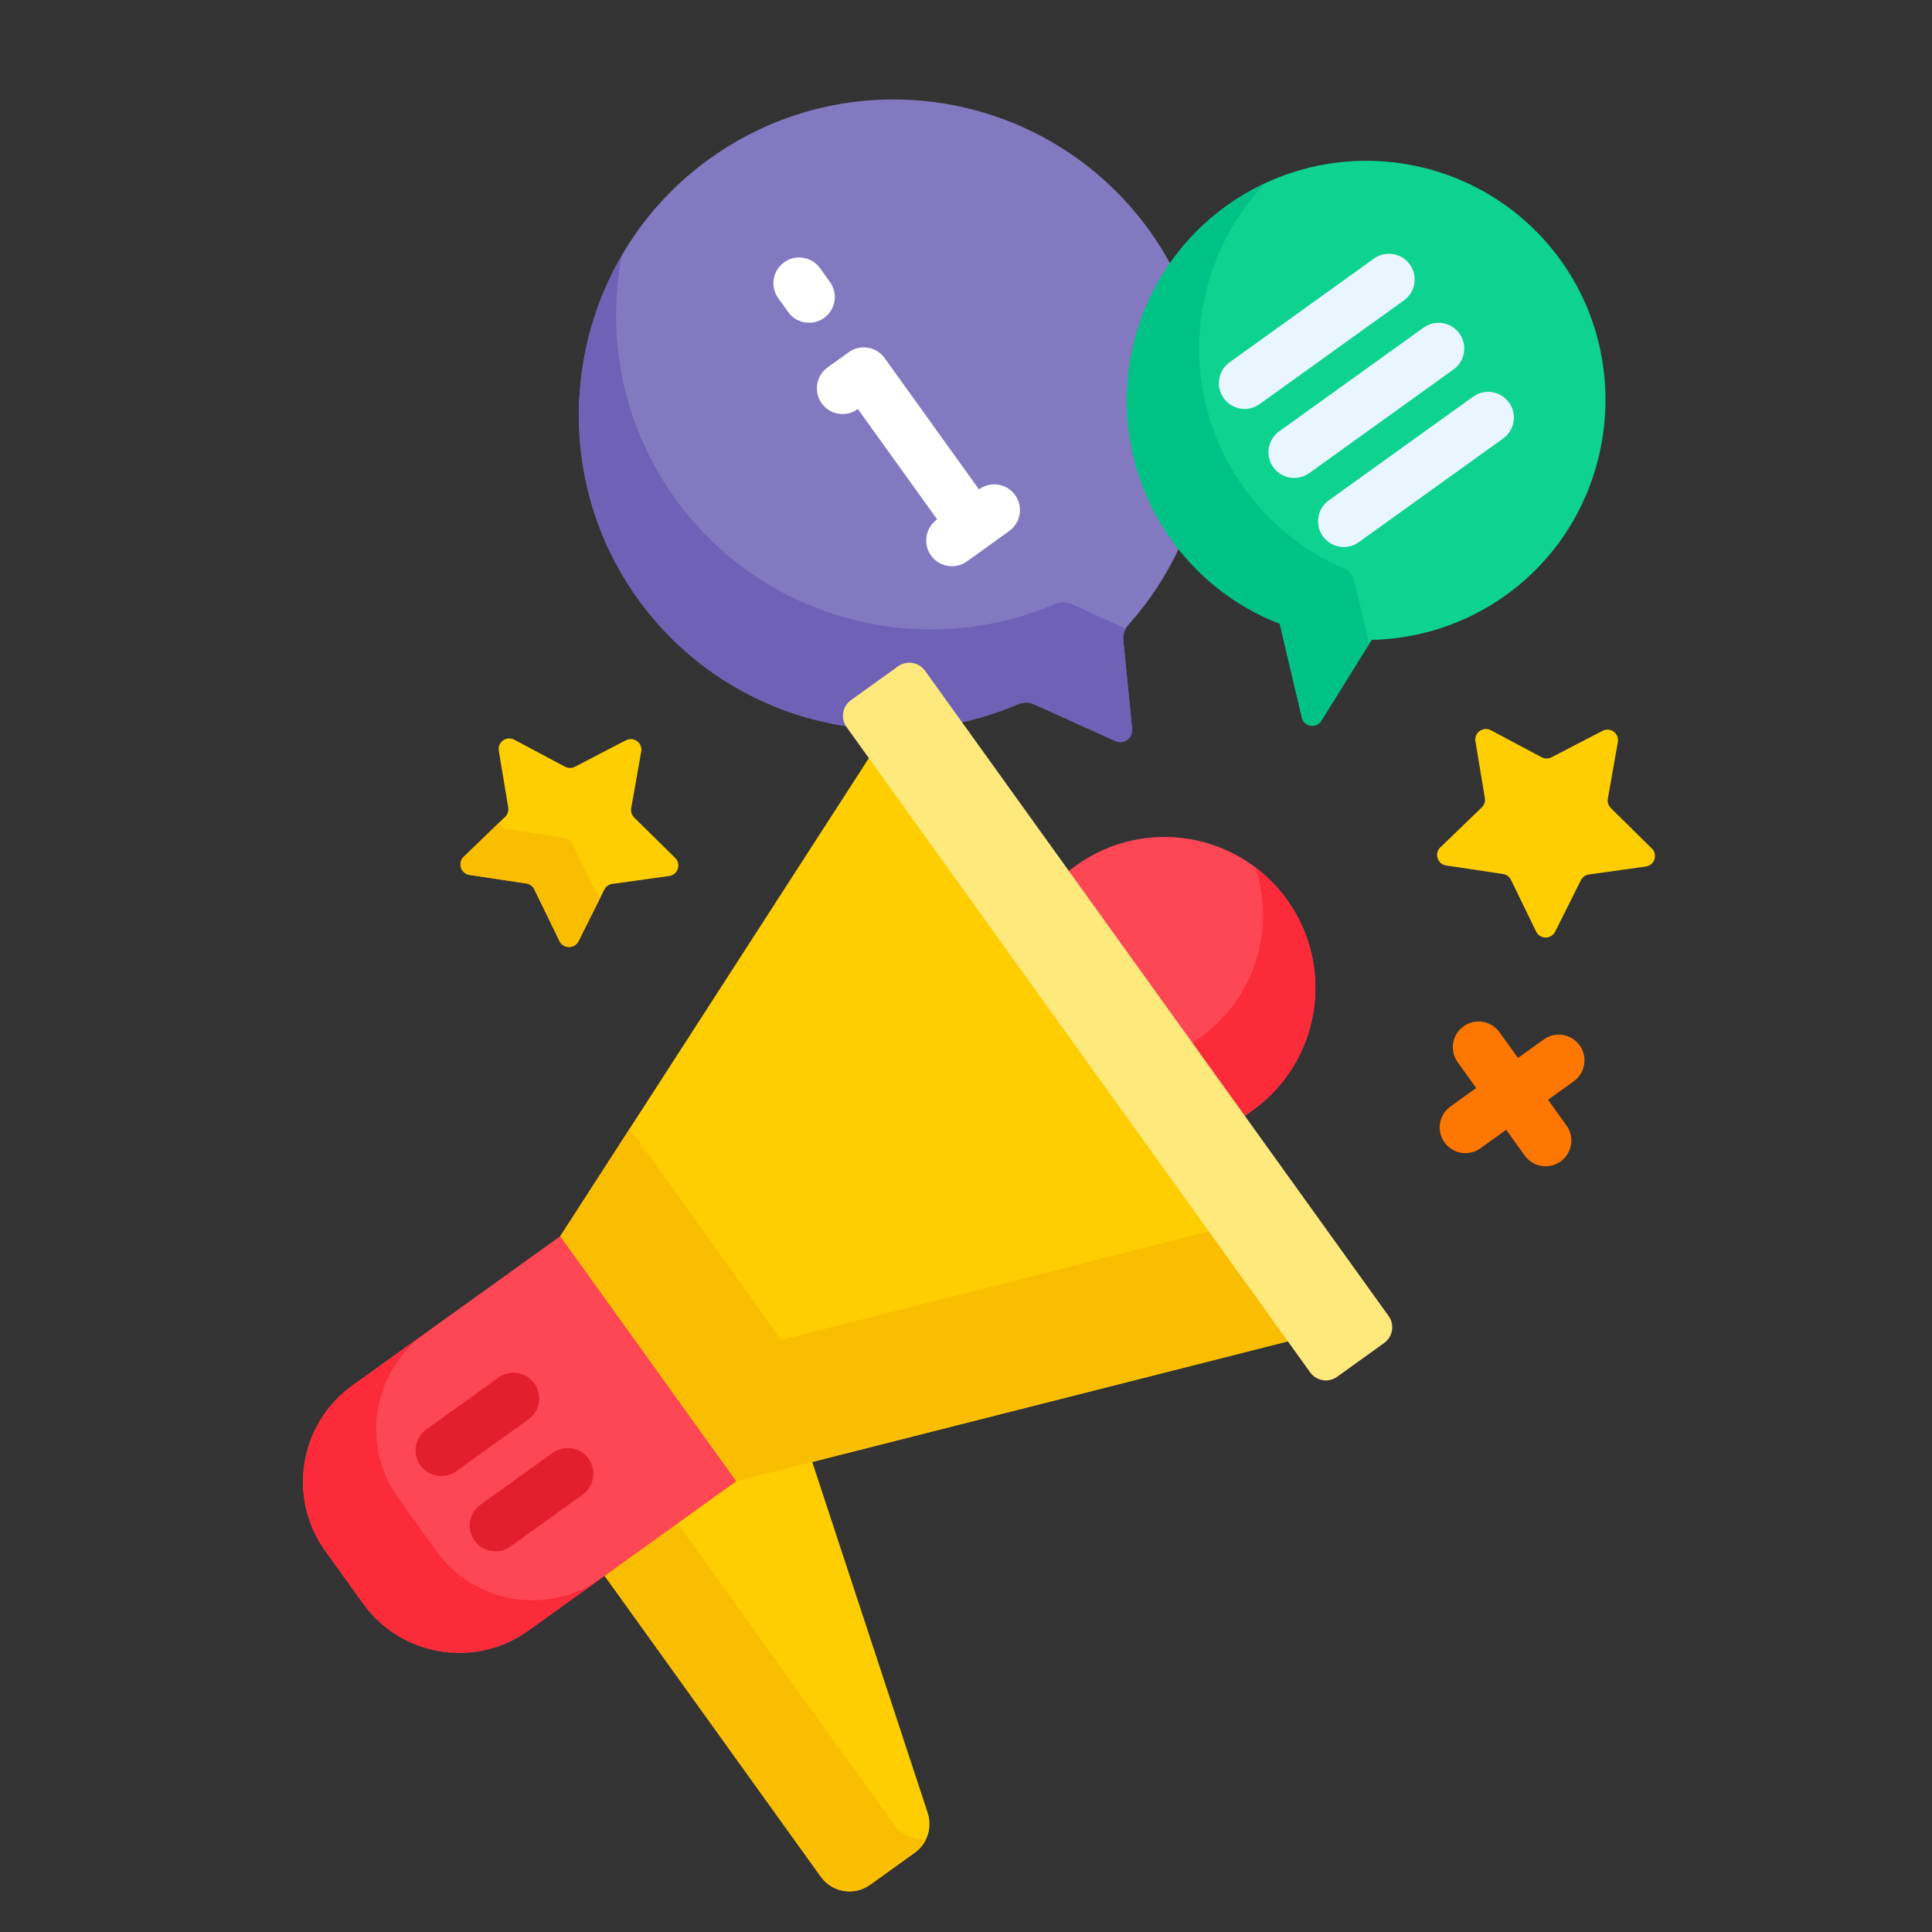 <svg xmlns="http://www.w3.org/2000/svg" xmlns:xlink="http://www.w3.org/1999/xlink" version="1.1" width="1000" height="1000" viewBox="0 0 1000 1000" xml:space="preserve">
<rect x="0" y="0" width="1000" height="1000" fill="#333333" stroke="none"/>
<desc>Created with Fabric.js 3.5.0</desc>
<defs>
</defs>
<rect x="0" y="0" width="100%" height="100%" fill="rgba(255,255,255,0)"/>
<g transform="matrix(1.442 -1.036 1.036 1.442 489.595 470.835)" id="960140">
<g style="" vector-effect="non-scaling-stroke">
		<g transform="matrix(1 0 0 1 71.81 -113.663)">
<path style="stroke: none; stroke-width: 1; stroke-dasharray: none; stroke-linecap: butt; stroke-dashoffset: 0; stroke-linejoin: miter; stroke-miterlimit: 4; is-custom-font: none; font-file-url: none; fill: rgb(131,121,193); fill-rule: nonzero; opacity: 1;" transform=" translate(-327.81, -142.337)" d="m 325.582 38.066 c -50.237 1.19 -90.544 43.311 -89.629 93.553 c 0.465 25.532 11.353 48.51 28.582 64.878 v -0.613 c 0 -2.555 2.078 -4.633 4.632 -4.633 h 16.896 c 2.554 0 4.632 2.078 4.632 4.633 v 18.055 c 5.494 2.429 11.263 4.35 17.259 5.672 c 1.617 0.356 3.023 1.344 3.851 2.778 l 12.994 22.506 c 1.338 2.318 4.684 2.318 6.022 0 l 12.994 -22.506 c 0.828 -1.433 2.234 -2.421 3.85 -2.777 c 9.163 -2.019 17.809 -5.413 25.721 -9.941 c -0.078 -2.024 -0.078 -4.06 0.02 -6.105 c 1.357 -28.21 20.028 -52.1 45.455 -61.342 c 0.539 -4.027 0.821 -8.135 0.821 -12.31 c 0.001 -51.483 -42.341 -93.074 -94.1 -91.848 z" stroke-linecap="round"/>
</g>
		<g transform="matrix(1 0 0 1 35.159 -109.67)">
<path style="stroke: none; stroke-width: 1; stroke-dasharray: none; stroke-linecap: butt; stroke-dashoffset: 0; stroke-linejoin: miter; stroke-miterlimit: 4; is-custom-font: none; font-file-url: none; fill: rgb(110,97,182); fill-rule: nonzero; opacity: 1;" transform=" translate(-291.159, -146.33)" d="m 337.676 204.971 c -0.828 -1.434 -2.234 -2.422 -3.851 -2.778 c -40.657 -8.96 -71.215 -44.83 -72.002 -87.991 c -0.485 -26.639 10.619 -50.994 28.646 -68.176 c -32.602 14.655 -55.205 47.829 -54.517 85.593 c 0.465 25.532 11.352 48.51 28.582 64.878 v -0.613 c 0 -2.555 2.078 -4.633 4.632 -4.633 h 16.896 c 2.554 0 4.632 2.078 4.632 4.633 v 18.055 c 5.494 2.429 11.263 4.35 17.259 5.672 c 1.617 0.356 3.023 1.344 3.851 2.778 l 12.994 22.506 c 1.338 2.318 4.684 2.318 6.022 0 l 12.994 -22.506 c 0.599 -1.037 1.502 -1.836 2.567 -2.336 z" stroke-linecap="round"/>
</g>
		<g transform="matrix(1 0 0 1 71.811 -170.786)">
<path style="stroke: none; stroke-width: 1; stroke-dasharray: none; stroke-linecap: butt; stroke-dashoffset: 0; stroke-linejoin: miter; stroke-miterlimit: 4; is-custom-font: none; font-file-url: none; fill: rgb(255,255,255); fill-rule: nonzero; opacity: 1;" transform=" translate(-327.811, -85.214)" d="m 327.811 95.197 c 4.142 0 7.5 -3.357 7.5 -7.5 v -4.966 c 0 -4.143 -3.358 -7.5 -7.5 -7.5 s -7.5 3.357 -7.5 7.5 v 4.966 c 0 4.143 3.358 7.5 7.5 7.5 z" stroke-linecap="round"/>
</g>
		<g transform="matrix(1 0 0 1 71.811 -113.68)">
<path style="stroke: none; stroke-width: 1; stroke-dasharray: none; stroke-linecap: butt; stroke-dashoffset: 0; stroke-linejoin: miter; stroke-miterlimit: 4; is-custom-font: none; font-file-url: none; fill: rgb(255,255,255); fill-rule: nonzero; opacity: 1;" transform=" translate(-327.811, -142.321)" d="m 335.408 162.132 h -0.097 v -47.123 c 0 -4.143 -3.358 -7.5 -7.5 -7.5 h -7.597 c -4.142 0 -7.5 3.357 -7.5 7.5 s 3.358 7.5 7.5 7.5 h 0.097 v 39.623 h -0.097 c -4.142 0 -7.5 3.357 -7.5 7.5 s 3.358 7.5 7.5 7.5 h 15.194 c 4.142 0 7.5 -3.357 7.5 -7.5 s -3.358 -7.5 -7.5 -7.5 z" stroke-linecap="round"/>
</g>
		<g transform="matrix(1 0 0 1 -159.684 158.301)">
<path style="stroke: none; stroke-width: 1; stroke-dasharray: none; stroke-linecap: butt; stroke-dashoffset: 0; stroke-linejoin: miter; stroke-miterlimit: 4; is-custom-font: none; font-file-url: none; fill: rgb(255,206,0); fill-rule: nonzero; opacity: 1;" transform=" translate(-96.316, -414.301)" d="m 109.38 354.641 h -47.474 v 109.018 c 0 5.69 4.612 10.302 10.302 10.302 h 16.029 c 4.497 0 8.475 -2.918 9.826 -7.207 l 32.663 -103.719 z" stroke-linecap="round"/>
</g>
		<g transform="matrix(1 0 0 1 -178.393 158.301)">
<path style="stroke: none; stroke-width: 1; stroke-dasharray: none; stroke-linecap: butt; stroke-dashoffset: 0; stroke-linejoin: miter; stroke-miterlimit: 4; is-custom-font: none; font-file-url: none; fill: rgb(250,190,0); fill-rule: nonzero; opacity: 1;" transform=" translate(-77.607, -414.301)" d="m 88.081 463.659 v -109.018 h -26.175 v 109.018 c 0 5.69 4.612 10.302 10.302 10.302 h 16.029 c 1.824 0 3.558 -0.487 5.071 -1.343 c -3.119 -1.771 -5.227 -5.116 -5.227 -8.959 z" stroke-linecap="round"/>
</g>
		<g transform="matrix(1 0 0 1 -200.892 55.693)">
<path style="stroke: none; stroke-width: 1; stroke-dasharray: none; stroke-linecap: butt; stroke-dashoffset: 0; stroke-linejoin: miter; stroke-miterlimit: 4; is-custom-font: none; font-file-url: none; fill: rgb(253,71,85); fill-rule: nonzero; opacity: 1;" transform=" translate(-55.108, -311.693)" d="m 110.215 267.714 h -75.674 c -19.077 0 -34.541 15.464 -34.541 34.541 v 18.876 c 0 19.076 15.464 34.541 34.541 34.541 h 75.675 v -87.958 z" stroke-linecap="round"/>
</g>
		<g transform="matrix(1 0 0 1 -225.595 55.693)">
<path style="stroke: none; stroke-width: 1; stroke-dasharray: none; stroke-linecap: butt; stroke-dashoffset: 0; stroke-linejoin: miter; stroke-miterlimit: 4; is-custom-font: none; font-file-url: none; fill: rgb(251,43,58); fill-rule: nonzero; opacity: 1;" transform=" translate(-30.405, -311.693)" d="m 26.27 321.131 v -18.876 c 0 -19.076 15.464 -34.541 34.541 -34.541 h -26.27 c -19.077 0 -34.541 15.464 -34.541 34.541 v 18.876 c 0 19.076 15.464 34.541 34.541 34.541 h 26.27 c -19.077 -0.001 -34.541 -15.465 -34.541 -34.541 z" stroke-linecap="round"/>
</g>
		<g transform="matrix(1 0 0 1 58.553 55.693)">
<path style="stroke: none; stroke-width: 1; stroke-dasharray: none; stroke-linecap: butt; stroke-dashoffset: 0; stroke-linejoin: miter; stroke-miterlimit: 4; is-custom-font: none; font-file-url: none; fill: rgb(253,71,85); fill-rule: nonzero; opacity: 1;" transform=" translate(-314.553, -311.692)" d="m 294.463 267.714 h -3.798 v 87.957 h 3.798 c 24.289 0 43.979 -19.69 43.979 -43.979 c 0 -24.288 -19.69 -43.978 -43.979 -43.978 z" stroke-linecap="round"/>
</g>
		<g transform="matrix(1 0 0 1 58.553 71.147)">
<path style="stroke: none; stroke-width: 1; stroke-dasharray: none; stroke-linecap: butt; stroke-dashoffset: 0; stroke-linejoin: miter; stroke-miterlimit: 4; is-custom-font: none; font-file-url: none; fill: rgb(251,43,58); fill-rule: nonzero; opacity: 1;" transform=" translate(-314.553, -327.147)" d="m 294.463 329.535 h -3.798 v 26.136 h 3.798 c 24.289 0 43.979 -19.69 43.979 -43.979 c 0 -4.551 -0.691 -8.94 -1.974 -13.068 c -5.566 17.908 -22.267 30.911 -42.005 30.911 z" stroke-linecap="round"/>
</g>
		<g transform="matrix(1 0 0 1 -69.125 55.693)">
<path style="stroke: none; stroke-width: 1; stroke-dasharray: none; stroke-linecap: butt; stroke-dashoffset: 0; stroke-linejoin: miter; stroke-miterlimit: 4; is-custom-font: none; font-file-url: none; fill: rgb(255,206,0); fill-rule: nonzero; opacity: 1;" transform=" translate(-186.875, -311.693)" d="m 264.565 206.617 l -155.38 61.097 v 87.957 l 155.38 61.098 z" stroke-linecap="round"/>
</g>
		<g transform="matrix(1 0 0 1 -69.125 79.418)">
<path style="stroke: none; stroke-width: 1; stroke-dasharray: none; stroke-linecap: butt; stroke-dashoffset: 0; stroke-linejoin: miter; stroke-miterlimit: 4; is-custom-font: none; font-file-url: none; fill: rgb(250,190,0); fill-rule: nonzero; opacity: 1;" transform=" translate(-186.875, -335.418)" d="m 143.888 329.857 v -75.789 l -34.703 13.646 v 87.957 l 155.38 61.098 v -39.461 z" stroke-linecap="round"/>
</g>
		<g transform="matrix(1 0 0 1 -198.458 42.176)">
<path style="stroke: none; stroke-width: 1; stroke-dasharray: none; stroke-linecap: butt; stroke-dashoffset: 0; stroke-linejoin: miter; stroke-miterlimit: 4; is-custom-font: none; font-file-url: none; fill: rgb(228,31,45); fill-rule: nonzero; opacity: 1;" transform=" translate(-57.542, -298.176)" d="m 70.495 305.676 h -25.907 c -4.142 0 -7.5 -3.357 -7.5 -7.5 s 3.358 -7.5 7.5 -7.5 h 25.908 c 4.142 0 7.5 3.357 7.5 7.5 s -3.359 7.5 -7.501 7.5 z" stroke-linecap="round"/>
</g>
		<g transform="matrix(1 0 0 1 -198.458 69.21)">
<path style="stroke: none; stroke-width: 1; stroke-dasharray: none; stroke-linecap: butt; stroke-dashoffset: 0; stroke-linejoin: miter; stroke-miterlimit: 4; is-custom-font: none; font-file-url: none; fill: rgb(228,31,45); fill-rule: nonzero; opacity: 1;" transform=" translate(-57.542, -325.21)" d="m 70.495 332.71 h -25.907 c -4.142 0 -7.5 -3.357 -7.5 -7.5 s 3.358 -7.5 7.5 -7.5 h 25.908 c 4.142 0 7.5 3.357 7.5 7.5 s -3.359 7.5 -7.501 7.5 z" stroke-linecap="round"/>
</g>
		<g transform="matrix(1 0 0 1 21.615 55.693)">
<path style="stroke: none; stroke-width: 1; stroke-dasharray: none; stroke-linecap: butt; stroke-dashoffset: 0; stroke-linejoin: miter; stroke-miterlimit: 4; is-custom-font: none; font-file-url: none; fill: rgb(254,233,125); fill-rule: nonzero; opacity: 1;" transform=" translate(-277.615, -311.692)" d="m 286.063 433.134 h -16.896 c -3.111 0 -5.632 -2.522 -5.632 -5.632 v -231.619 c 0 -3.111 2.522 -5.632 5.632 -5.632 h 16.896 c 3.111 0 5.632 2.522 5.632 5.632 v 231.619 c 0.001 3.111 -2.521 5.632 -5.632 5.632 z" stroke-linecap="round"/>
</g>
		<g transform="matrix(1 0 0 1 186.162 -49.047)">
<path style="stroke: none; stroke-width: 1; stroke-dasharray: none; stroke-linecap: butt; stroke-dashoffset: 0; stroke-linejoin: miter; stroke-miterlimit: 4; is-custom-font: none; font-file-url: none; fill: rgb(14,210,144); fill-rule: nonzero; opacity: 1;" transform=" translate(-442.162, -206.953)" d="m 439.95 137.149 c -36.157 1.118 -65.804 30.234 -67.542 66.366 c -0.74 15.38 3.517 29.721 11.261 41.575 l -10.72 26.011 c -1.047 2.541 1.494 5.082 4.035 4.035 l 25.69 -10.587 c 11.289 7.755 24.966 12.286 39.708 12.241 c 39.075 -0.121 70.784 -32.965 69.584 -72.022 c -1.175 -38.289 -33.172 -68.819 -72.016 -67.619 z" stroke-linecap="round"/>
</g>
		<g transform="matrix(1 0 0 1 157.74 -49.752)">
<path style="stroke: none; stroke-width: 1; stroke-dasharray: none; stroke-linecap: butt; stroke-dashoffset: 0; stroke-linejoin: miter; stroke-miterlimit: 4; is-custom-font: none; font-file-url: none; fill: rgb(0,194,133); fill-rule: nonzero; opacity: 1;" transform=" translate(-413.74, -206.248)" d="m 401.421 265.066 l 7.224 -17.528 c 0.615 -1.492 0.507 -3.192 -0.327 -4.573 c -6.346 -10.516 -10.009 -22.833 -10.009 -36.012 c 0 -34.128 24.487 -62.521 56.846 -68.612 c -4.212 -0.793 -8.55 -1.225 -12.992 -1.225 c -38.57 0 -69.838 31.267 -69.838 69.838 c 0 14.077 4.179 27.171 11.344 38.138 l -10.72 26.011 c -1.047 2.541 1.494 5.082 4.035 4.035 z" stroke-linecap="round"/>
</g>
		<g transform="matrix(1 0 0 1 186.163 -73.828)">
<path style="stroke: none; stroke-width: 1; stroke-dasharray: none; stroke-linecap: butt; stroke-dashoffset: 0; stroke-linejoin: miter; stroke-miterlimit: 4; is-custom-font: none; font-file-url: none; fill: rgb(234,246,255); fill-rule: nonzero; opacity: 1;" transform=" translate(-442.163, -182.172)" d="m 468.071 189.672 h -51.815 c -4.142 0 -7.5 -3.357 -7.5 -7.5 s 3.358 -7.5 7.5 -7.5 h 51.815 c 4.142 0 7.5 3.357 7.5 7.5 s -3.358 7.5 -7.5 7.5 z" stroke-linecap="round"/>
</g>
		<g transform="matrix(1 0 0 1 186.163 -49.048)">
<path style="stroke: none; stroke-width: 1; stroke-dasharray: none; stroke-linecap: butt; stroke-dashoffset: 0; stroke-linejoin: miter; stroke-miterlimit: 4; is-custom-font: none; font-file-url: none; fill: rgb(234,246,255); fill-rule: nonzero; opacity: 1;" transform=" translate(-442.163, -206.952)" d="m 468.071 214.452 h -51.815 c -4.142 0 -7.5 -3.357 -7.5 -7.5 s 3.358 -7.5 7.5 -7.5 h 51.815 c 4.142 0 7.5 3.357 7.5 7.5 s -3.358 7.5 -7.5 7.5 z" stroke-linecap="round"/>
</g>
		<g transform="matrix(1 0 0 1 186.163 -24.267)">
<path style="stroke: none; stroke-width: 1; stroke-dasharray: none; stroke-linecap: butt; stroke-dashoffset: 0; stroke-linejoin: miter; stroke-miterlimit: 4; is-custom-font: none; font-file-url: none; fill: rgb(234,246,255); fill-rule: nonzero; opacity: 1;" transform=" translate(-442.163, -231.733)" d="m 468.071 239.233 h -51.815 c -4.142 0 -7.5 -3.357 -7.5 -7.5 s 3.358 -7.5 7.5 -7.5 h 51.815 c 4.142 0 7.5 3.357 7.5 7.5 s -3.358 7.5 -7.5 7.5 z" stroke-linecap="round"/>
</g>
		<g transform="matrix(1 0 0 1 102.709 139.922)">
<path style="stroke: none; stroke-width: 1; stroke-dasharray: none; stroke-linecap: butt; stroke-dashoffset: 0; stroke-linejoin: miter; stroke-miterlimit: 4; is-custom-font: none; font-file-url: none; fill: rgb(254,119,1); fill-rule: nonzero; opacity: 1;" transform=" translate(-358.709, -395.922)" d="m 375.461 388.422 h -9.252 v -9.252 c 0 -4.143 -3.358 -7.5 -7.5 -7.5 s -7.5 3.357 -7.5 7.5 v 9.252 h -9.252 c -4.142 0 -7.5 3.357 -7.5 7.5 s 3.358 7.5 7.5 7.5 h 9.252 v 9.252 c 0 4.143 3.358 7.5 7.5 7.5 s 7.5 -3.357 7.5 -7.5 v -9.252 h 9.252 c 4.142 0 7.5 -3.357 7.5 -7.5 s -3.358 -7.5 -7.5 -7.5 z" stroke-linecap="round"/>
</g>
		<g transform="matrix(1 0 0 1 -76.053 -85.026)">
<path style="stroke: none; stroke-width: 1; stroke-dasharray: none; stroke-linecap: butt; stroke-dashoffset: 0; stroke-linejoin: miter; stroke-miterlimit: 4; is-custom-font: none; font-file-url: none; fill: rgb(255,206,0); fill-rule: nonzero; opacity: 1;" transform=" translate(-179.947, -170.974)" d="m 182.717 142.342 l 7.419 15.033 c 0.45 0.912 1.32 1.544 2.327 1.691 l 16.59 2.411 c 2.535 0.368 3.547 3.484 1.713 5.272 l -12.004 11.701 c -0.728 0.71 -1.061 1.733 -0.889 2.736 l 2.834 16.523 c 0.433 2.525 -2.217 4.45 -4.484 3.258 l -14.838 -7.801 c -0.9 -0.473 -1.976 -0.473 -2.876 0 l -14.838 7.801 c -2.267 1.192 -4.917 -0.733 -4.484 -3.258 l 2.834 -16.523 c 0.172 -1.003 -0.16 -2.026 -0.889 -2.736 l -12.004 -11.701 c -1.834 -1.788 -0.822 -4.903 1.713 -5.272 l 16.59 -2.411 c 1.007 -0.146 1.877 -0.778 2.327 -1.691 l 7.419 -15.033 c 1.131 -2.297 4.407 -2.297 5.54 0 z" stroke-linecap="round"/>
</g>
		<g transform="matrix(1 0 0 1 -92.468 -75.636)">
<path style="stroke: none; stroke-width: 1; stroke-dasharray: none; stroke-linecap: butt; stroke-dashoffset: 0; stroke-linejoin: miter; stroke-miterlimit: 4; is-custom-font: none; font-file-url: none; fill: rgb(250,190,0); fill-rule: nonzero; opacity: 1;" transform=" translate(-163.532, -180.364)" d="m 175.996 193.38 l 2.834 -16.523 c 0.172 -1.003 -0.16 -2.026 -0.889 -2.736 l -12.004 -11.701 c -0.874 -0.852 -1.096 -2.005 -0.82 -3.019 l -14.278 2.075 c -2.535 0.368 -3.547 3.484 -1.713 5.271 l 12.004 11.701 c 0.728 0.71 1.061 1.733 0.889 2.736 l -2.834 16.523 c -0.433 2.525 2.217 4.45 4.484 3.258 l 12.338 -6.487 c -0.064 -0.347 -0.077 -0.714 -0.011 -1.098 z" stroke-linecap="round"/>
</g>
		<g transform="matrix(1 0 0 1 156.768 78.847)">
<path style="stroke: none; stroke-width: 1; stroke-dasharray: none; stroke-linecap: butt; stroke-dashoffset: 0; stroke-linejoin: miter; stroke-miterlimit: 4; is-custom-font: none; font-file-url: none; fill: rgb(255,206,0); fill-rule: nonzero; opacity: 1;" transform=" translate(-412.768, -334.847)" d="m 415.538 306.215 l 7.419 15.033 c 0.45 0.912 1.32 1.544 2.327 1.691 l 16.59 2.411 c 2.535 0.368 3.547 3.484 1.713 5.272 l -12.004 11.701 c -0.728 0.71 -1.061 1.733 -0.889 2.736 l 2.834 16.523 c 0.433 2.525 -2.217 4.45 -4.484 3.258 l -14.838 -7.801 c -0.9 -0.473 -1.976 -0.473 -2.876 0 l -14.838 7.801 c -2.267 1.192 -4.917 -0.733 -4.484 -3.258 l 2.834 -16.523 c 0.172 -1.003 -0.16 -2.026 -0.889 -2.736 l -12.004 -11.701 c -1.834 -1.788 -0.822 -4.903 1.713 -5.272 l 16.59 -2.411 c 1.007 -0.146 1.877 -0.779 2.327 -1.691 l 7.419 -15.033 c 1.131 -2.298 4.407 -2.298 5.54 0 z" stroke-linecap="round"/>
</g>
</g>
</g>
</svg>